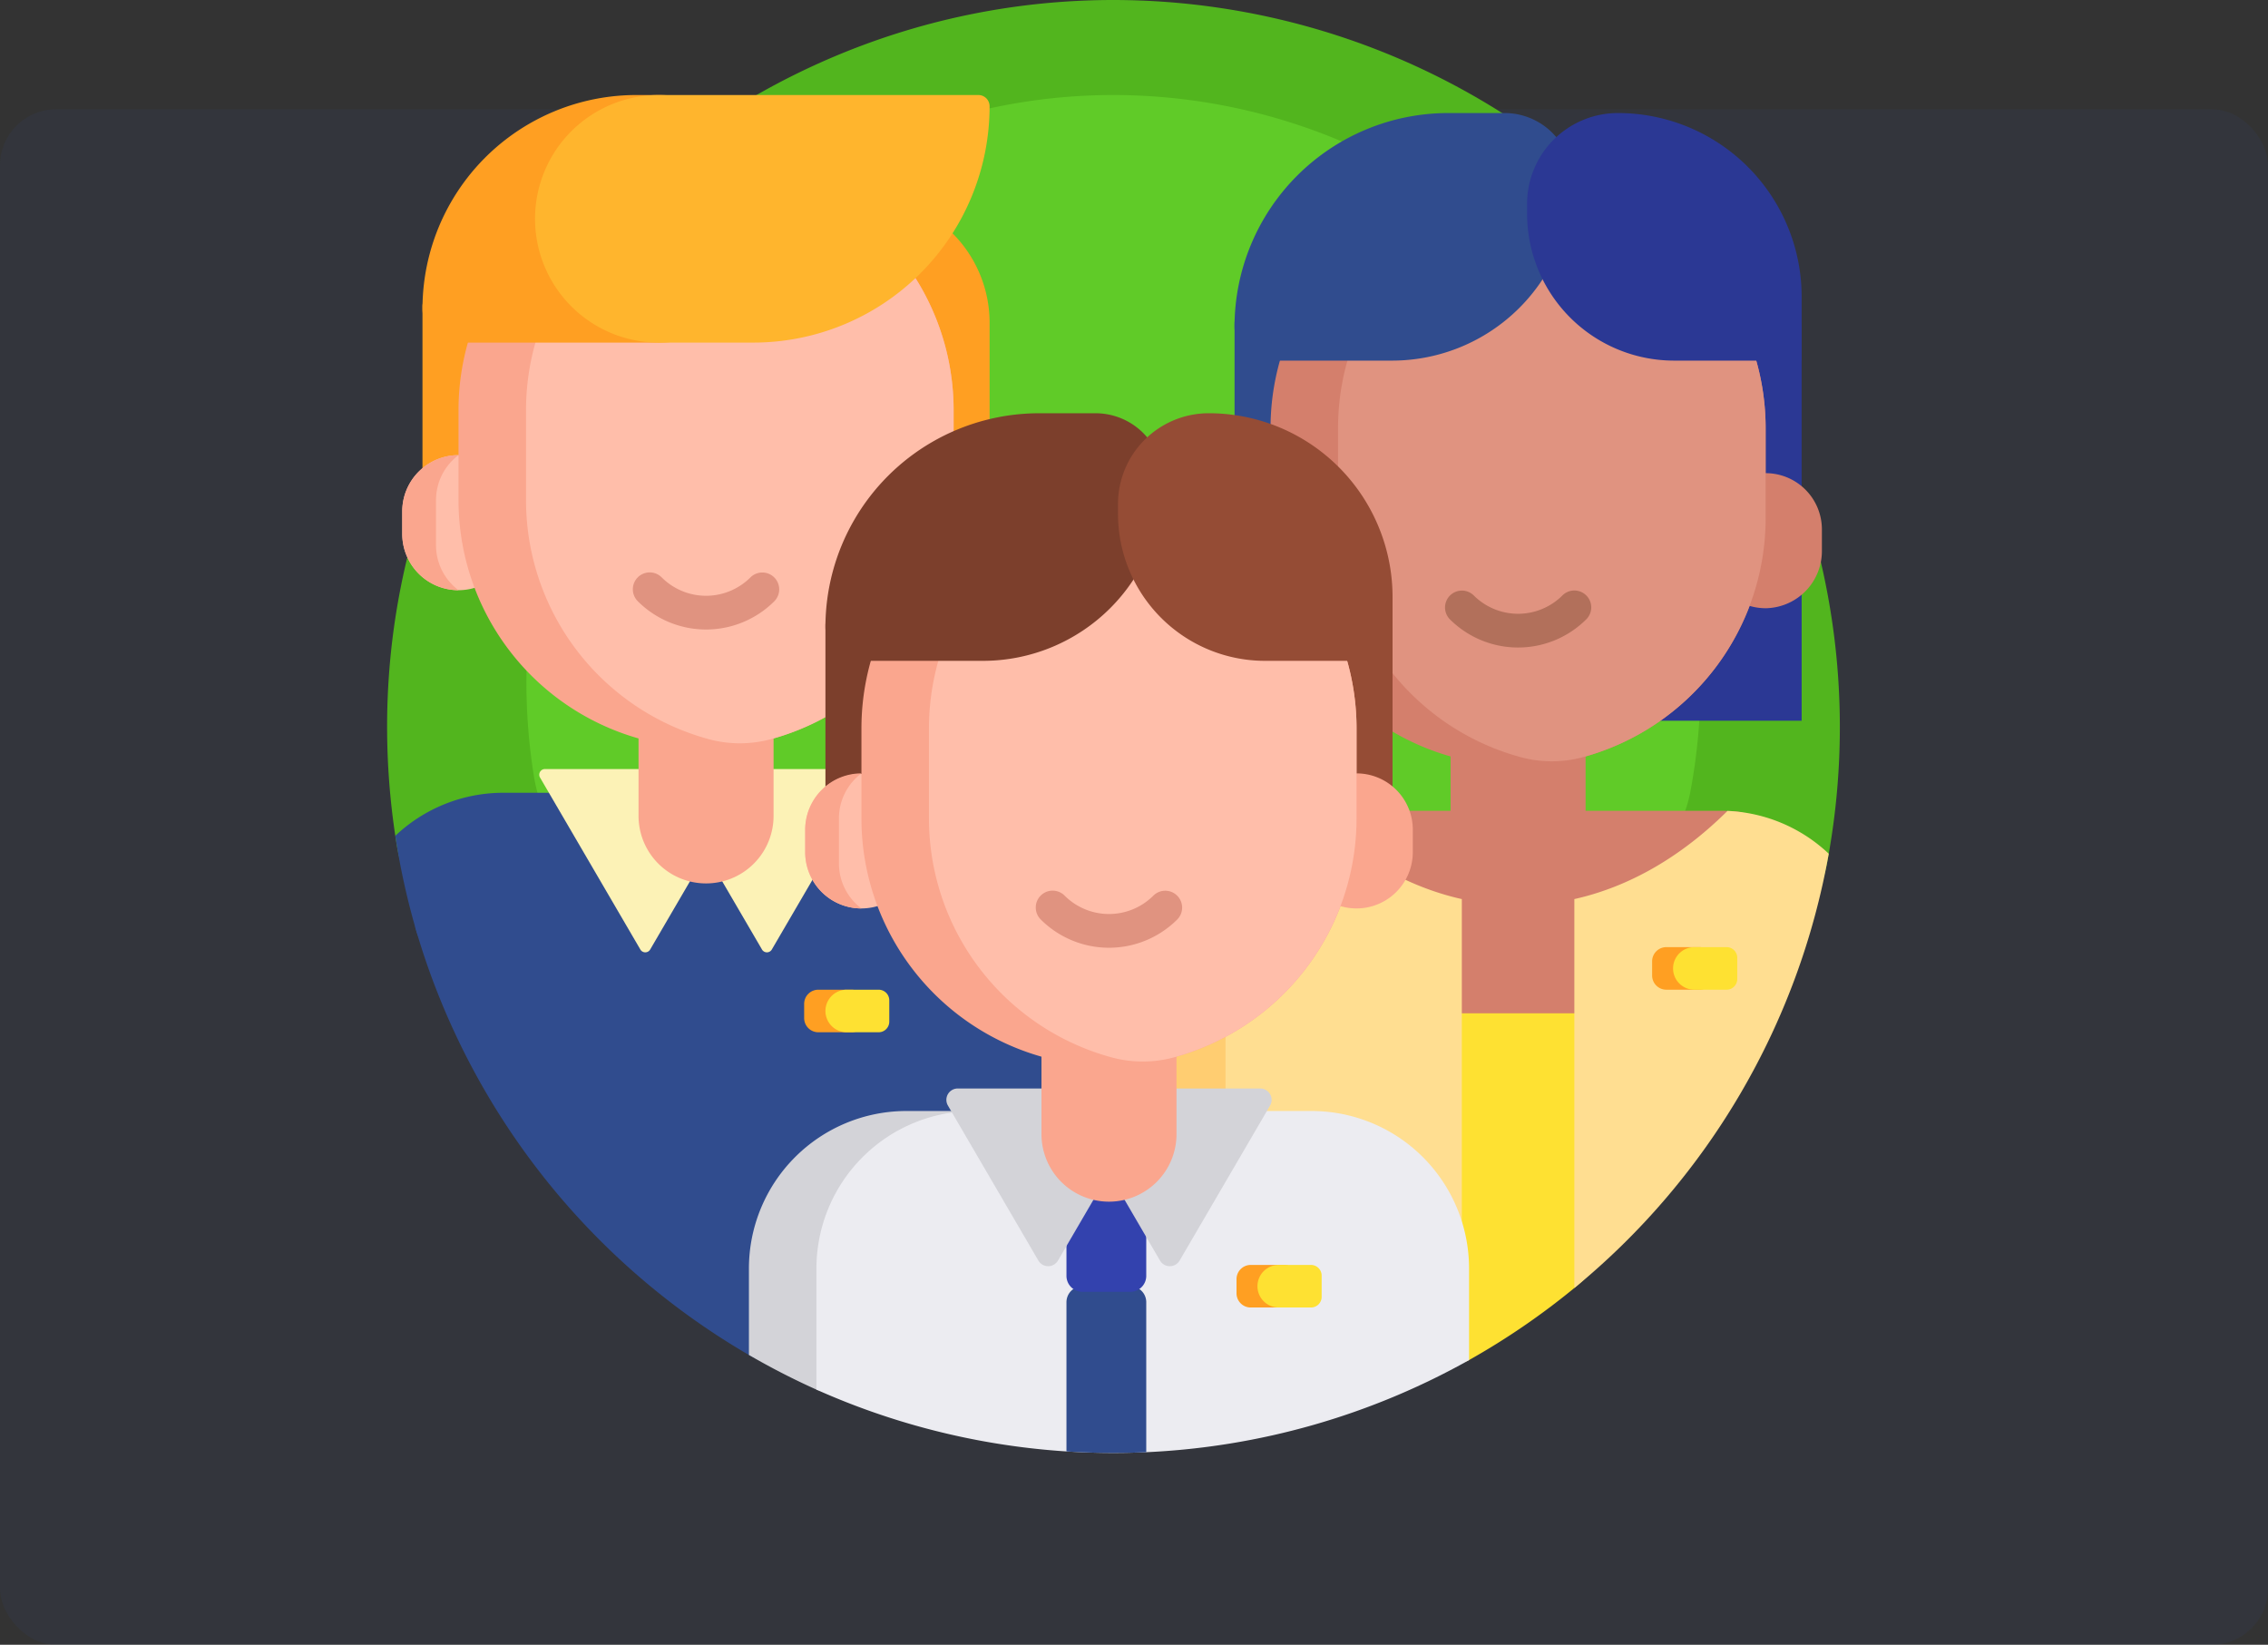 <svg xmlns="http://www.w3.org/2000/svg" width="403.909" height="292.87" viewBox="0 0 403.909 292.87">
  <rect x="0" y="0" width="403.909" height="292.87" fill="#333333" stroke="none"/>
  <g id="Grupo_1014606" data-name="Grupo 1014606" transform="translate(-176 -802.027)">
    <g id="Image_Place_Holder" data-name="Image Place Holder" transform="translate(176 821.482)" opacity="0.1">
      <rect id="Image_Place_Holder-2" data-name="Image Place Holder" width="403.909" height="273.415" rx="10" fill="#304c8e"/>
    </g>
    <g id="Personas" transform="translate(244.945 802.027)">
      <path id="Trazado_599708" data-name="Trazado 599708" d="M1.71,150.445A130.165,130.165,0,0,1,0,130.5C-.611,59.147,58,0,129.358,0A129.474,129.474,0,0,1,256.435,153.667a28.191,28.191,0,0,1-27.754,22.793H32.534A31.181,31.181,0,0,1,1.71,150.445Z" fill="#52b51e"/>
      <path id="Trazado_599709" data-name="Trazado 599709" d="M59.681,161.357A105.251,105.251,0,0,1,58.3,145.235C57.8,87.568,105.179,39.763,162.849,39.763a104.643,104.643,0,0,1,102.707,124.2,22.785,22.785,0,0,1-22.432,18.422H84.594A25.2,25.2,0,0,1,59.681,161.357Z" transform="translate(-33.492 -22.843)" fill="#60cb28"/>
      <path id="Trazado_599710" data-name="Trazado 599710" d="M43.012,331.743a130.092,130.092,0,0,1-29.351,27.2,4.235,4.235,0,0,1-6.414-2.308A128.514,128.514,0,0,1,3.422,339.41a27.956,27.956,0,0,1,19.272-7.667Z" transform="translate(-1.966 -190.58)" fill="#304c8e"/>
      <path id="Trazado_599711" data-name="Trazado 599711" d="M127.671,359.8v36.318c0,27.767-27.907,47.122-53.762,37a20.369,20.369,0,0,1-2.731-1.267,129.664,129.664,0,0,1-59.432-76.176A28.061,28.061,0,0,1,39.5,331.742H99.616A28.055,28.055,0,0,1,127.671,359.8Z" transform="translate(-6.748 -190.58)" fill="#304c8e"/>
      <path id="Trazado_599712" data-name="Trazado 599712" d="M122.95,323.332l-17.868,30.619a1.011,1.011,0,0,1-1.746,0l-9.086-15.569a1.01,1.01,0,0,0-1.745,0l-9.086,15.569a1.01,1.01,0,0,1-1.745,0L63.805,323.332a1.011,1.011,0,0,1,.873-1.52h57.4A1.011,1.011,0,0,1,122.95,323.332Z" transform="translate(-36.575 -184.875)" fill="#fcf2b6"/>
      <path id="Trazado_599713" data-name="Trazado 599713" d="M115.8,104.648v39.589H14.8V101.646a1.892,1.892,0,0,1,1.454-1.841L88.035,82.716A22.545,22.545,0,0,1,115.8,104.648Z" transform="translate(-8.505 -47.161)" fill="#ff9f22"/>
      <path id="Trazado_599714" data-name="Trazado 599714" d="M26.367,200.482v4.008a10.019,10.019,0,1,1-20.039,0v-4.008a10.019,10.019,0,1,1,20.039,0Z" transform="translate(-3.636 -109.417)" fill="#ffbeaa"/>
      <path id="Trazado_599715" data-name="Trazado 599715" d="M12.34,128.137v8.015a10.005,10.005,0,0,0,4.007,8.016,10.02,10.02,0,0,1-10.019-10.02v-4.008a10.019,10.019,0,0,1,10.019-10.02A10,10,0,0,0,12.34,128.137ZM60.434,68.02a44.086,44.086,0,0,0-44.086,44.086v16.031A44.106,44.106,0,0,0,48.41,170.564v13.683a12.024,12.024,0,1,0,24.047,0V170.564a44.1,44.1,0,0,0,32.063-42.427V112.106A44.086,44.086,0,0,0,60.434,68.02Z" transform="translate(-3.636 -39.076)" fill="#faa68e"/>
      <path id="Trazado_599716" data-name="Trazado 599716" d="M134.28,112.656v16.031a44.1,44.1,0,0,1-32.55,42.561,21.184,21.184,0,0,1-11.049,0,44.106,44.106,0,0,1-32.55-42.561V112.656A44.1,44.1,0,0,1,96.205,68.976,44.1,44.1,0,0,1,134.28,112.656Z" transform="translate(-33.395 -39.626)" fill="#ffbeaa"/>
      <path id="Trazado_599717" data-name="Trazado 599717" d="M128.041,240.449a3.008,3.008,0,0,0-4.251,0,11.175,11.175,0,0,1-15.788,0,3.006,3.006,0,1,0-4.251,4.251,17.2,17.2,0,0,0,24.29,0A3.006,3.006,0,0,0,128.041,240.449Z" transform="translate(-59.097 -137.628)" fill="#e09380"/>
      <path id="Trazado_599718" data-name="Trazado 599718" d="M78.93,61.807A22.043,22.043,0,0,1,56.887,83.851H20.816A6.011,6.011,0,0,1,14.8,77.839,38.075,38.075,0,0,1,52.879,39.765h4.008A22.042,22.042,0,0,1,78.93,61.807Z" transform="translate(-8.505 -22.844)" fill="#ff9f22"/>
      <path id="Trazado_599719" data-name="Trazado 599719" d="M61.9,61.807A22.043,22.043,0,0,1,83.941,39.763h56.911a2,2,0,0,1,2,2,42.082,42.082,0,0,1-42.082,42.082H83.941A22.043,22.043,0,0,1,61.9,61.807Z" transform="translate(-35.56 -22.843)" fill="#ffb52d"/>
      <path id="Trazado_599720" data-name="Trazado 599720" d="M528.374,134.044v70.163H481.241V132.066H526.4A1.978,1.978,0,0,1,528.374,134.044Z" transform="translate(-276.464 -75.87)" fill="#2b3894"/>
      <path id="Trazado_599721" data-name="Trazado 599721" d="M378.762,132.066v72.141h-24.1V133.362a1.3,1.3,0,0,1,1.3-1.3Z" transform="translate(-203.744 -75.87)" fill="#304c8e"/>
      <path id="Trazado_599722" data-name="Trazado 599722" d="M390.968,187.774V178.1a44.105,44.105,0,0,1-32.062-42.427V119.641a44.086,44.086,0,0,1,88.172,0v8.016a10.02,10.02,0,0,1,10.02,10.02v3.77a10.175,10.175,0,0,1-9.82,10.256,10.011,10.011,0,0,1-3.048-.409A44.19,44.19,0,0,1,415.015,178.1v9.675h24.047a28.327,28.327,0,0,1,3.068.166,6.05,6.05,0,0,1,4.681,8.784,129.487,129.487,0,0,1-95.921,68.8V215.829a28.055,28.055,0,0,1,28.055-28.055Z" transform="translate(-201.58 -43.405)" fill="#d47f6c"/>
      <path id="Trazado_599723" data-name="Trazado 599723" d="M474.13,120.19v16.031a44.1,44.1,0,0,1-32.55,42.561,21.173,21.173,0,0,1-11.049,0,44.1,44.1,0,0,1-32.55-42.561V120.19a44.1,44.1,0,0,1,38.075-43.68A44.1,44.1,0,0,1,474.13,120.19Z" transform="translate(-228.633 -43.954)" fill="#e09380"/>
      <path id="Trazado_599724" data-name="Trazado 599724" d="M467.891,247.984a3.007,3.007,0,0,0-4.251,0,11.176,11.176,0,0,1-15.788,0,3.006,3.006,0,0,0-4.251,4.251,17.2,17.2,0,0,0,24.29,0A3,3,0,0,0,467.891,247.984Z" transform="translate(-254.335 -141.957)" fill="#b2705b"/>
      <path id="Trazado_599725" data-name="Trazado 599725" d="M414.774,59.322a32.062,32.062,0,0,1-32.062,32.062H360.668a6.011,6.011,0,0,1-6.011-6.012A38.075,38.075,0,0,1,392.732,47.3h10.02A12.024,12.024,0,0,1,414.774,59.322Z" transform="translate(-203.744 -27.172)" fill="#304c8e"/>
      <path id="Trazado_599726" data-name="Trazado 599726" d="M526,80.024v11.36H503.28A26.18,26.18,0,0,1,477.1,65.2V63.469A16.17,16.17,0,0,1,493.27,47.3,32.726,32.726,0,0,1,526,80.024Z" transform="translate(-274.086 -27.172)" fill="#2b3894"/>
      <path id="Trazado_599727" data-name="Trazado 599727" d="M453.719,472.851l-.127.1a129.636,129.636,0,0,1-18.75,12.833,6.31,6.31,0,0,1-2.274.684,9.91,9.91,0,0,1-11.04-9.914V424.046h44.086v23.369A32.928,32.928,0,0,1,453.719,472.851Z" transform="translate(-242.16 -243.607)" fill="#fee132"/>
      <path id="Trazado_599728" data-name="Trazado 599728" d="M442.083,346.964a129.254,129.254,0,0,1-45.306,77.329V355.039c9.958-2.221,19.213-7.7,27.273-15.7A27.953,27.953,0,0,1,442.083,346.964Zm-119.451,20.4v55.16c12.481,10.005,54.106-2.116,54.106-2.116V355.039c-9.958-2.221-19.213-7.7-27.273-15.7A28.056,28.056,0,0,0,322.632,367.368Z" transform="translate(-185.346 -194.945)" fill="#ffde91"/>
      <path id="Trazado_599729" data-name="Trazado 599729" d="M351.769,341.528a28.061,28.061,0,0,0-17.113,25.84v63.468a102.912,102.912,0,0,1-12.023-8.308v-55.16a28.055,28.055,0,0,1,26.833-28.028Q350.6,340.468,351.769,341.528Z" transform="translate(-185.346 -194.945)" fill="#ffcd71"/>
      <path id="Trazado_599730" data-name="Trazado 599730" d="M163.44,514.521a128.829,128.829,0,0,1-12.023-6.172V492.967a28.055,28.055,0,0,1,28.055-28.055H197.4a28.055,28.055,0,0,0-28.055,28.055v19.765S165.385,515.393,163.44,514.521Z" transform="translate(-86.987 -267.083)" fill="#d3d3d8"/>
      <path id="Trazado_599731" data-name="Trazado 599731" d="M295.9,492.968v16.3a129.619,129.619,0,0,1-116.226,5.256V492.968a28.055,28.055,0,0,1,28.055-28.055h60.117A28.055,28.055,0,0,1,295.9,492.968Z" transform="translate(-103.22 -267.084)" fill="#ececf1"/>
      <path id="Trazado_599732" data-name="Trazado 599732" d="M298.527,541.077v26.715q-2.9.128-5.834.129-4.22,0-8.375-.267V541.077a2.842,2.842,0,0,1,2.842-2.842h8.525A2.842,2.842,0,0,1,298.527,541.077Z" transform="translate(-163.336 -309.206)" fill="#304c8e"/>
      <path id="Trazado_599733" data-name="Trazado 599733" d="M295.685,510.539H287.16a2.842,2.842,0,0,1-2.842-2.842V491.13a2.842,2.842,0,0,1,2.842-2.842h8.525a2.842,2.842,0,0,1,2.842,2.842V507.7A2.842,2.842,0,0,1,295.685,510.539Z" transform="translate(-163.336 -280.513)" fill="#3342ae"/>
      <path id="Trazado_599734" data-name="Trazado 599734" d="M291.7,458.534l-16.109,27.6a2.021,2.021,0,0,1-3.491,0l-9.085-15.569-9.086,15.569a2.021,2.021,0,0,1-3.491,0l-16.109-27.6a2.021,2.021,0,0,1,1.746-3.04h53.88A2.021,2.021,0,0,1,291.7,458.534Z" transform="translate(-134.458 -261.673)" fill="#d3d3d8"/>
      <path id="Trazado_599735" data-name="Trazado 599735" d="M243.558,260.309v41.48H183.44V259.283c0-.873.422-1.581.941-1.581h57.625C242.863,257.7,243.558,258.869,243.558,260.309Z" transform="translate(-105.383 -148.045)" fill="#7c3f2c"/>
      <path id="Trazado_599736" data-name="Trazado 599736" d="M318.255,261.513v40.275H242.307V257.7h72.137A3.811,3.811,0,0,1,318.255,261.513Z" transform="translate(-139.201 -148.045)" fill="#954c35"/>
      <path id="Trazado_599737" data-name="Trazado 599737" d="M184.984,347.679a10.02,10.02,0,0,1-10.02-10.02v-4.008a10.02,10.02,0,0,1,20.039,0v4.008A10.02,10.02,0,0,1,184.984,347.679Z" transform="translate(-100.514 -185.921)" fill="#ffbeaa"/>
      <path id="Trazado_599738" data-name="Trazado 599738" d="M180.976,261.307v8.016a10.005,10.005,0,0,0,4.007,8.016,10.02,10.02,0,0,1-10.018-10.02V263.31a10.02,10.02,0,0,1,10.018-10.02A10.007,10.007,0,0,0,180.976,261.307Zm92.18-8.015v-8.016a44.086,44.086,0,1,0-88.172,0v16.031a44.106,44.106,0,0,0,32.062,42.427v13.683a12.024,12.024,0,1,0,24.047,0V303.733a44.191,44.191,0,0,0,29.215-26.806,10.026,10.026,0,0,0,12.867-9.609v-4.008A10.019,10.019,0,0,0,273.156,253.291Z" transform="translate(-100.514 -115.579)" fill="#faa68e"/>
      <path id="Trazado_599739" data-name="Trazado 599739" d="M302.915,245.825v16.031a44.1,44.1,0,0,1-32.55,42.561,21.174,21.174,0,0,1-11.049,0,44.105,44.105,0,0,1-32.55-42.561V245.825a44.1,44.1,0,0,1,38.075-43.679A44.1,44.1,0,0,1,302.915,245.825Z" transform="translate(-130.273 -116.129)" fill="#ffbeaa"/>
      <path id="Trazado_599740" data-name="Trazado 599740" d="M296.676,373.618a3.006,3.006,0,0,0-4.251,0,11.176,11.176,0,0,1-15.788,0,3.006,3.006,0,1,0-4.251,4.251,17.2,17.2,0,0,0,24.29,0A3.005,3.005,0,0,0,296.676,373.618Z" transform="translate(-155.975 -214.131)" fill="#e09380"/>
      <path id="Trazado_599741" data-name="Trazado 599741" d="M243.558,184.957A32.063,32.063,0,0,1,211.5,217.019H189.452a6.012,6.012,0,0,1-6.012-6.012,38.075,38.075,0,0,1,38.075-38.075h10.019A12.024,12.024,0,0,1,243.558,184.957Z" transform="translate(-105.383 -99.347)" fill="#7c3f2c"/>
      <path id="Trazado_599742" data-name="Trazado 599742" d="M354.779,205.658v11.361H332.063a26.181,26.181,0,0,1-26.18-26.18V189.1a16.17,16.17,0,0,1,16.17-16.17A32.726,32.726,0,0,1,354.779,205.658Z" transform="translate(-175.724 -99.347)" fill="#954c35"/>
      <path id="Trazado_599743" data-name="Trazado 599743" d="M182.985,411.5h-5.924a2.527,2.527,0,0,1-2.527-2.527v-2.526a2.527,2.527,0,0,1,2.527-2.527h5.924a2.527,2.527,0,0,1,2.526,2.527v2.526A2.526,2.526,0,0,1,182.985,411.5Zm77,49.009h-5.924a2.527,2.527,0,0,1-2.526-2.526v-2.527a2.527,2.527,0,0,1,2.526-2.526h5.924a2.527,2.527,0,0,1,2.527,2.526v2.527A2.526,2.526,0,0,1,259.981,460.509ZM334,403.92h-5.924a2.527,2.527,0,0,1-2.527-2.526v-2.527a2.527,2.527,0,0,1,2.527-2.526H334a2.527,2.527,0,0,1,2.526,2.526v2.527A2.526,2.526,0,0,1,334,403.92Z" transform="translate(-100.267 -227.691)" fill="#ff9f22"/>
      <path id="Trazado_599744" data-name="Trazado 599744" d="M192.916,411.5h-5.685a3.79,3.79,0,1,1,0-7.58h5.685a1.9,1.9,0,0,1,1.895,1.895v3.79A1.9,1.9,0,0,1,192.916,411.5Zm77,49.009h-5.685a3.79,3.79,0,1,1,0-7.579h5.685a1.9,1.9,0,0,1,1.895,1.895v3.79A1.894,1.894,0,0,1,269.911,460.509Zm74.016-56.588h-5.684a3.79,3.79,0,1,1,0-7.579h5.684a1.9,1.9,0,0,1,1.895,1.895v3.79A1.9,1.9,0,0,1,343.927,403.92Z" transform="translate(-105.384 -227.691)" fill="#fee132"/>
    </g>
  </g>
</svg>
